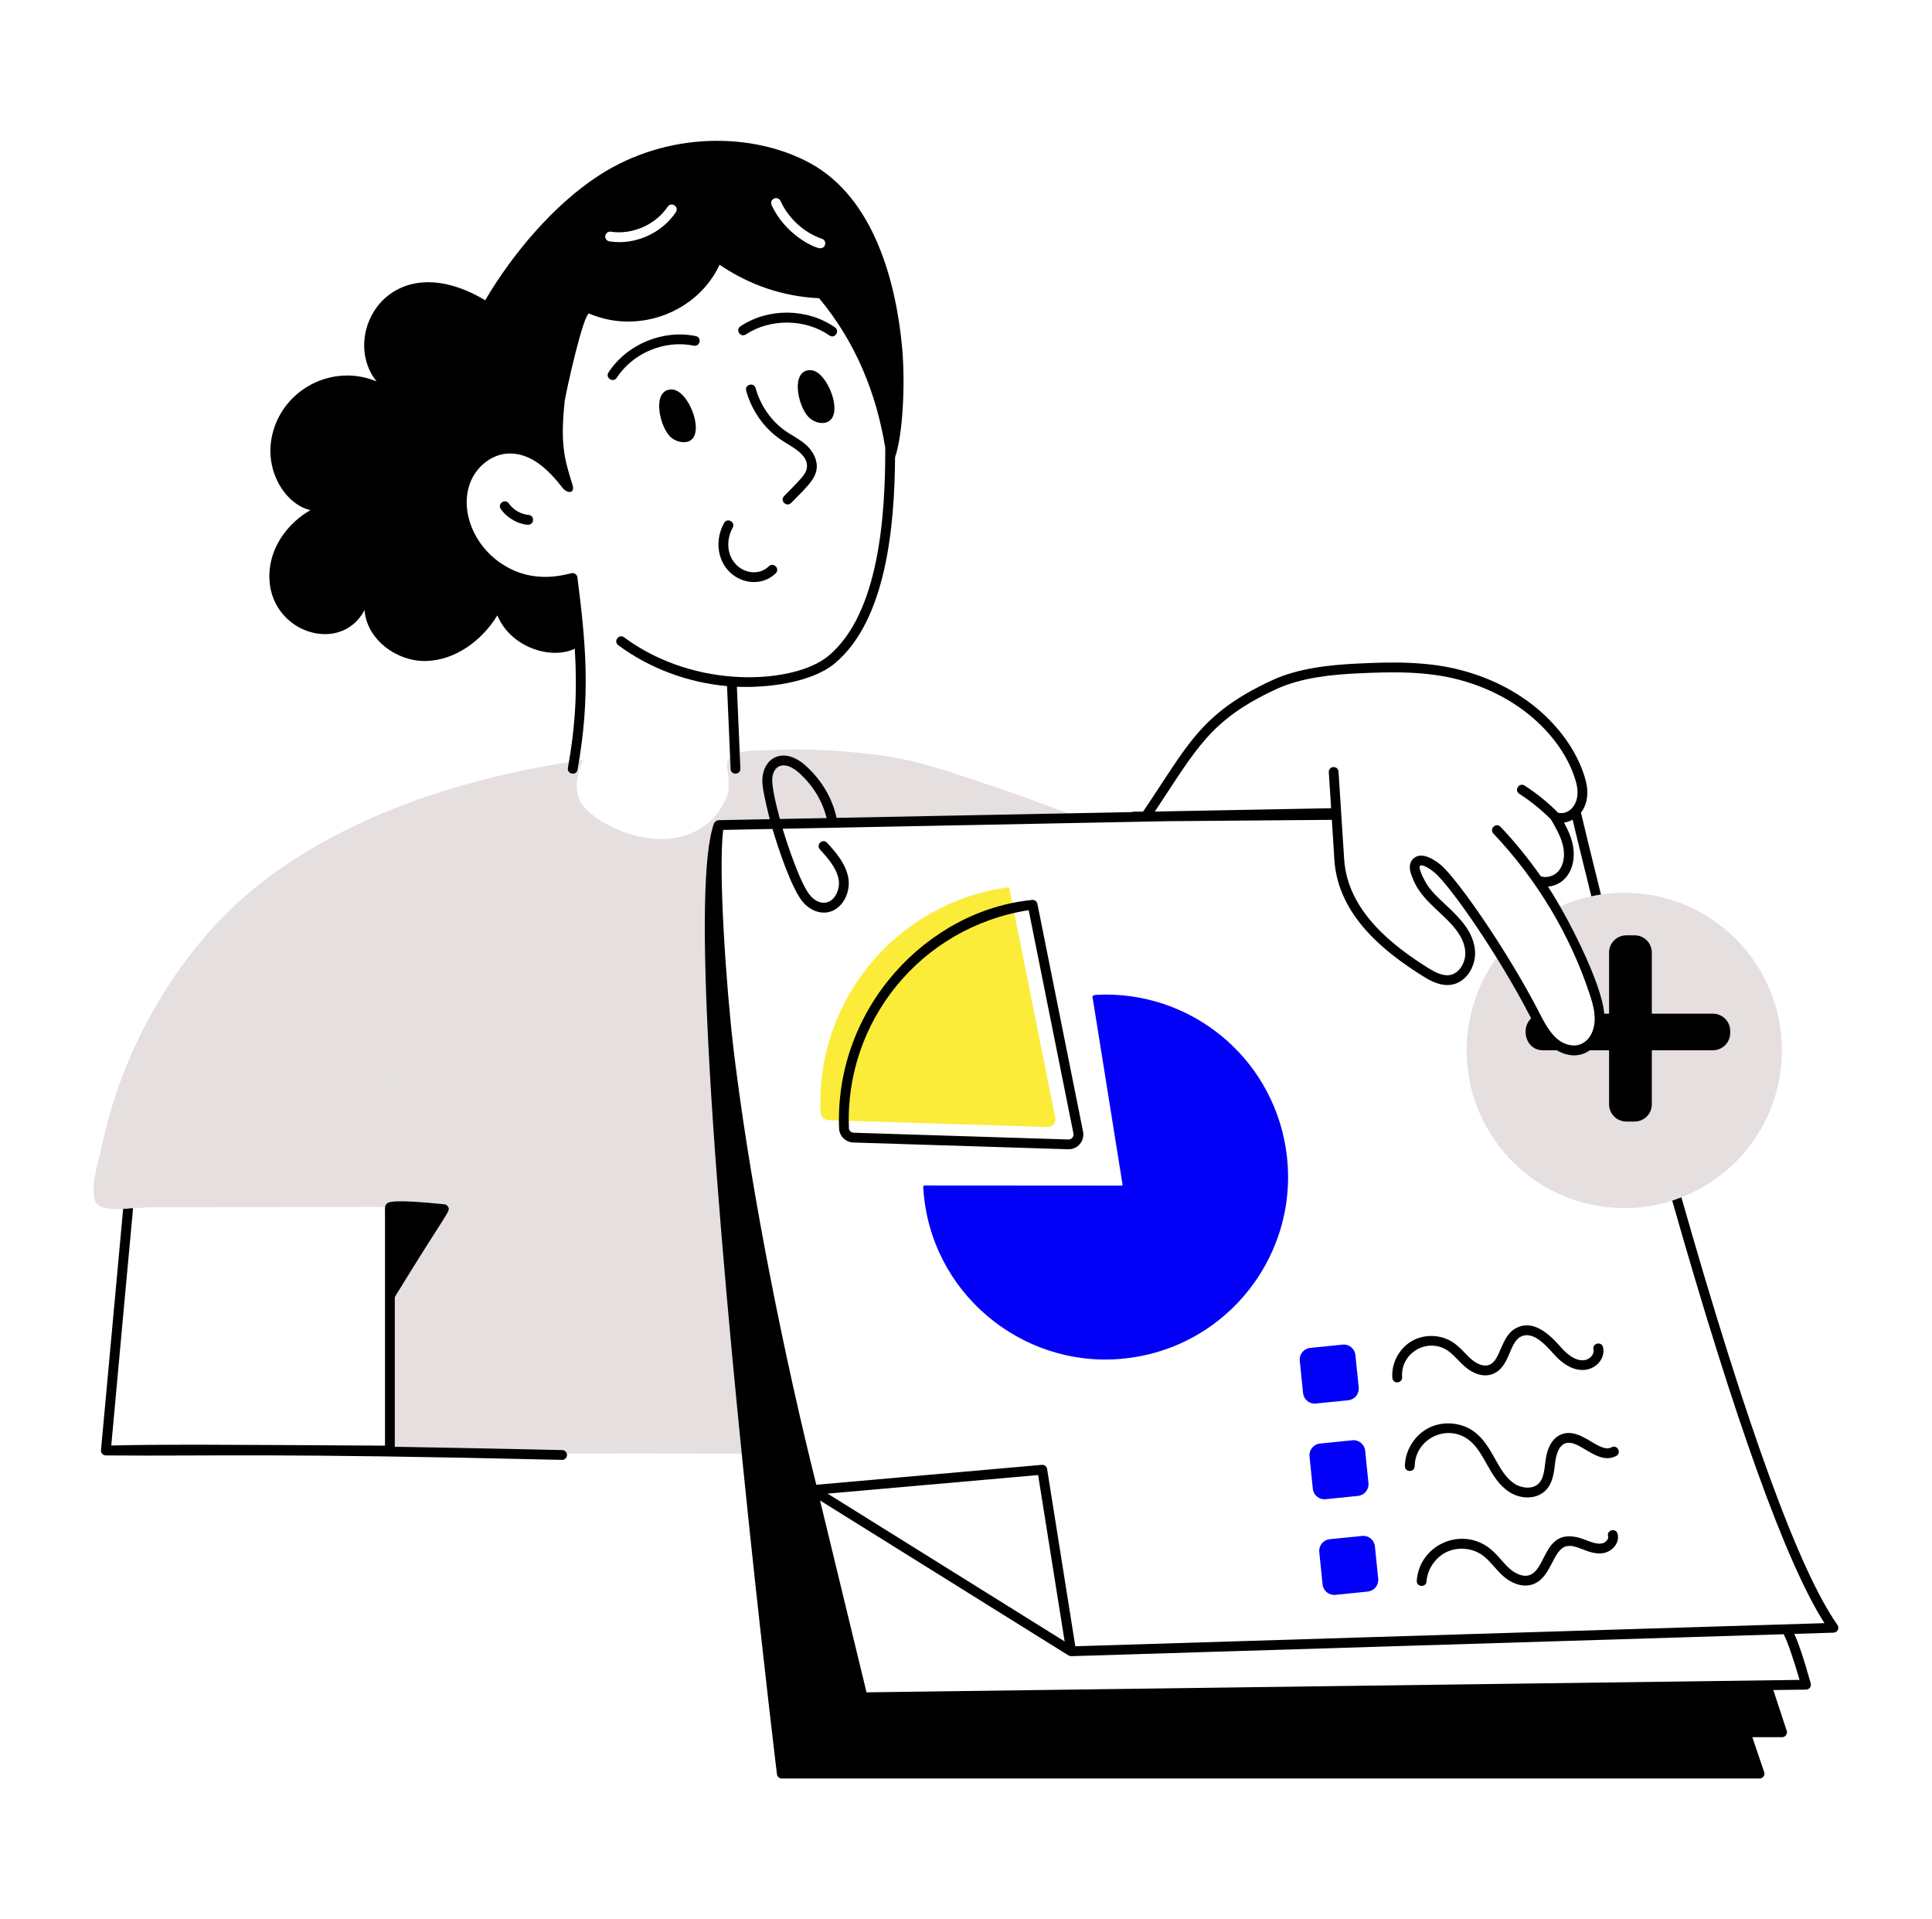 <svg width="151" height="150" viewBox="0 0 151 150" fill="none" xmlns="http://www.w3.org/2000/svg">
<g id="Frame">
<path id="Vector" d="M62.81 113.613C47.124 113.577 30.851 113.572 30.647 113.71C30.254 113.97 30.473 82.342 30.473 82.342L56.942 81.944C57.003 82.485 57.07 83.021 57.141 83.562C58.703 95.768 61.509 108.183 62.81 113.613Z" fill="#E5DFDF"/>
<path id="Vector_2" d="M57.141 83.562H31.764C31.402 83.562 30.917 83.46 30.647 83.756C30.34 84.082 30.468 84.628 30.504 85.031C30.764 87.978 30.196 81.492 31.198 93.124C31.223 93.451 31.371 93.941 31.08 94.196C30.703 94.523 29.983 94.324 29.534 94.324C23.656 94.334 17.777 94.339 11.899 94.349C10.781 94.349 9.138 94.671 8.072 94.37C7.505 94.206 7.393 93.915 7.337 93.323C7.219 92.104 7.694 90.859 7.934 89.68C9.178 83.667 12.015 77.8 16.241 72.937C23.203 64.913 34.997 60.858 45.562 59.404C45.108 60.42 44.843 61.573 45.358 62.63C46.126 64.224 51.307 67.043 54.937 64.635C55.784 64.079 56.34 63.288 56.763 62.385C56.993 61.905 56.957 61.349 56.927 60.823C56.881 59.981 56.559 59.359 57.365 58.961C58.111 58.588 59.453 58.675 60.274 58.624C62.897 58.471 65.683 58.659 68.296 58.955C71.296 59.297 74.011 60.241 76.853 61.196C79.379 62.048 81.895 62.931 84.37 63.931L56.161 64.482C55.773 69.927 56.258 76.713 57.141 83.562ZM139.269 82.09C139.269 87.322 136.008 91.794 131.413 93.574C131.245 93.122 130.557 93.339 130.691 93.813C130.691 93.818 130.696 93.829 130.696 93.834C129.517 94.211 128.258 94.413 126.951 94.413C120.147 94.413 114.628 88.899 114.628 82.09C114.628 79.195 115.663 76.483 117.231 74.52C120.039 78.986 120.22 80.309 121.294 81.335C121.889 81.909 122.771 82.26 123.562 82.015C124.386 81.75 124.901 80.884 125.002 80.018C125.241 77.861 122.722 72.88 121.608 70.994C123.068 70.263 125.009 69.772 126.951 69.772C133.75 69.772 139.269 75.291 139.269 82.09Z" fill="#E5DFDF"/>
<path id="Vector_3" d="M131.413 93.574C131.179 93.675 130.94 93.755 130.696 93.834C130.696 93.829 130.691 93.818 130.691 93.813C130.557 93.34 131.245 93.123 131.413 93.574Z" fill="#E5DFDF"/>
<path id="Vector_4" d="M72.176 92.688C72.137 92.734 72.158 92.812 72.161 92.866C72.673 100.995 79.799 106.862 87.578 106.2C95.945 105.488 101.797 97.855 100.491 89.717C99.335 82.508 92.953 77.394 85.74 77.746C85.238 77.771 85.393 77.943 85.425 78.145C85.499 78.606 85.561 78.992 85.635 79.453C85.883 81.007 87.418 90.595 87.677 92.215C87.76 92.729 87.807 92.657 87.438 92.657C86.576 92.656 73.281 92.648 72.426 92.647C72.354 92.647 72.241 92.624 72.176 92.688Z" fill="#0200F6"/>
<path id="Vector_5" d="M64.726 87.54L81.862 88.079C82.254 88.092 82.554 87.736 82.477 87.352L78.871 69.35C78.721 69.355 78.557 69.382 78.411 69.405C69.774 70.79 63.722 78.44 64.136 86.968C64.151 87.282 64.412 87.53 64.726 87.54Z" fill="#FAEC39"/>
<path id="Vector_6" d="M102.845 109.69L105.378 109.431C105.879 109.38 106.244 108.933 106.193 108.432L105.935 105.899C105.884 105.398 105.436 105.033 104.935 105.084L102.402 105.342C101.901 105.393 101.536 105.841 101.587 106.342L101.845 108.875C101.896 109.376 102.344 109.741 102.845 109.69ZM103.607 117.165L106.14 116.907C106.641 116.856 107.006 116.408 106.955 115.907L106.697 113.374C106.646 112.873 106.198 112.508 105.697 112.56L103.164 112.818C102.663 112.869 102.298 113.316 102.349 113.818L102.607 116.351C102.658 116.852 103.106 117.216 103.607 117.165ZM104.369 124.641L106.902 124.383C107.403 124.332 107.768 123.884 107.717 123.383L107.459 120.85C107.408 120.349 106.96 119.984 106.459 120.035L103.926 120.293C103.425 120.345 103.06 120.792 103.111 121.293L103.369 123.826C103.421 124.327 103.868 124.692 104.369 124.641Z" fill="#0200F6"/>
<path id="Vector_7" d="M43.943 113.327C43.818 113.324 37.966 113.187 30.856 113.07V101.364C35.034 94.546 35.213 94.693 35.035 94.331C34.977 94.212 34.863 94.132 34.732 94.118C30.647 93.692 30.355 93.953 30.231 94.064C30.049 94.229 30.089 94.522 30.091 94.77V112.98C17.711 112.904 12.332 112.872 8.696 112.97C10.492 93.291 10.403 94.591 10.384 94.424H10.258C9.966 94.461 9.861 94.472 9.625 94.477L7.894 113.328C7.876 113.54 8.006 113.755 8.344 113.745C17.08 113.81 20.816 113.55 43.934 114.092C44.141 114.092 44.311 113.927 44.316 113.719C44.321 113.507 44.154 113.332 43.943 113.327ZM143.609 126.99C140.634 122.783 136.523 111.522 131.413 93.574L130.696 93.834C135.609 111.087 139.609 122.183 142.594 126.852L84.043 128.658L81.839 114.799C81.807 114.603 81.626 114.46 81.424 114.481L63.8 116.037C61.305 106.057 58.826 93.726 57.522 83.513C57.516 83.46 57.506 83.407 57.5 83.354C57.437 82.871 57.378 82.387 57.32 81.899C56.755 77.075 56.127 68.031 56.523 64.859L60.379 64.784C60.762 66.11 61.877 69.541 62.812 70.564C63.258 71.047 63.832 71.323 64.395 71.323C65.702 71.323 66.527 69.863 66.302 68.609C66.1 67.472 65.298 66.585 64.65 65.868C64.304 65.496 63.75 66.001 64.082 66.383C64.666 67.026 65.388 67.823 65.548 68.742C65.633 69.209 65.495 69.751 65.202 70.128C64.687 70.777 63.909 70.631 63.375 70.043C62.583 69.199 61.498 65.879 61.171 64.768L91.145 64.179C91.2 64.178 104.039 64.072 104.095 64.072C104.159 65.119 104.228 66.16 104.291 67.201C104.578 71.642 108.381 74.515 111.213 76.289C111.818 76.672 112.62 77.097 113.465 76.953C114.665 76.741 115.345 75.45 115.287 74.383C115.205 72.808 114.034 71.7 112.997 70.717C111.575 69.408 111.507 69.117 111.149 68.423C110.931 67.902 110.931 67.738 110.968 67.684C111.148 67.469 111.85 67.963 112.1 68.173C113.288 69.153 117.04 74.497 119.6 79.45C119.63 79.505 119.65 79.527 119.669 79.583C118.833 80.367 119.237 82.079 120.588 82.079H121.671C122.501 82.565 123.461 82.655 124.253 82.079H125.761V86.307C125.761 87.051 126.367 87.651 127.111 87.651H127.753C128.497 87.651 129.102 87.051 129.102 86.307V82.079H133.878C134.621 82.079 135.227 81.479 135.227 80.741V80.565C135.227 79.822 134.621 79.222 133.878 79.222H129.102V74.441C129.102 73.697 128.497 73.097 127.753 73.097H127.111C126.367 73.097 125.761 73.697 125.761 74.441V79.222H125.384C125.379 79.206 125.384 79.195 125.379 79.184C125.161 76.743 122.418 71.441 120.986 69.294C122.574 69.137 123.266 67.51 122.909 65.948C122.776 65.353 122.527 64.811 122.24 64.29C122.473 64.258 122.696 64.173 122.909 64.057C123.175 65.172 123.69 67.291 124.375 70.048C124.619 69.99 124.869 69.947 125.124 69.91C125.124 69.857 124.332 66.761 123.562 63.499C123.6 63.446 123.647 63.403 123.679 63.35C124.078 62.718 124.168 61.889 123.939 61.023C123.195 58.11 120.225 54.014 114.325 52.408C111.6 51.664 108.748 51.728 106.066 51.861C104.074 51.956 101.519 52.19 99.415 53.168C93.761 55.786 92.828 58.292 89.339 63.43C88.633 63.443 88.576 63.414 88.457 63.467L65.388 63.918C65.043 62.383 64.257 61.034 63.041 59.903C61.392 58.367 59.852 59.09 59.614 60.593C59.535 61.108 59.62 61.608 59.721 62.107C59.848 62.75 59.997 63.387 60.161 64.019L56.156 64.099C55.996 64.099 55.801 64.3 55.801 64.354C54.977 66.665 54.866 72.954 55.466 83.582C56.719 105.568 60.687 138.33 60.724 138.66C60.751 138.851 60.91 138.994 61.107 138.994H137.522C137.789 138.994 137.97 138.731 137.883 138.49L136.958 135.765C138.096 135.765 138.302 135.765 139.285 135.765C139.563 135.765 139.724 135.46 139.646 135.266L138.595 132.079L141.16 132.047C141.417 132.035 141.589 131.807 141.521 131.558C140.926 129.433 140.523 128.302 140.236 127.691L143.311 127.595C143.615 127.584 143.789 127.238 143.609 126.99ZM99.739 53.863C101.72 52.939 104.18 52.716 106.103 52.626C108.727 52.498 111.505 52.434 114.123 53.146C119.516 54.616 122.468 58.355 123.201 61.215C123.603 62.759 122.66 63.737 121.772 63.515C120.986 62.713 120.104 62.001 119.159 61.395C118.733 61.12 118.318 61.767 118.745 62.038C119.637 62.612 120.471 63.286 121.22 64.04C121.602 64.704 122.001 65.385 122.16 66.112C122.335 66.866 122.208 67.594 121.82 68.062C121.48 68.471 120.869 68.646 120.423 68.481C119.467 67.121 118.421 65.825 117.278 64.614C116.913 64.249 116.377 64.789 116.721 65.145C120.184 68.798 122.734 73.156 124.21 77.596C124.38 78.096 124.566 78.68 124.619 79.253C124.782 80.907 123.819 81.794 122.898 81.702C121.574 81.596 120.88 80.267 120.285 79.099C117.771 74.229 113.859 68.629 112.588 67.578C111.902 67.012 110.914 66.511 110.373 67.206C110.001 67.674 110.278 68.332 110.448 68.725C110.477 68.782 110.652 69.332 111.292 70.085C112.449 71.46 114.43 72.613 114.522 74.42C114.564 75.169 114.091 76.061 113.332 76.199C112.753 76.3 112.142 75.976 111.616 75.647C108.928 73.958 105.322 71.243 105.056 67.153C104.913 64.869 104.764 62.585 104.615 60.301C104.605 60.094 104.424 59.935 104.212 59.945C103.999 59.961 103.84 60.142 103.856 60.354C103.914 61.289 103.973 62.224 104.036 63.164C101.208 63.218 111.245 63.028 90.258 63.424C93.538 58.505 94.546 56.272 99.739 53.863ZM60.374 60.71C60.508 59.771 61.37 59.392 62.52 60.461C63.582 61.449 64.278 62.617 64.607 63.934L60.953 64.004C60.763 63.295 60.257 61.429 60.374 60.71ZM81.138 115.278L83.209 128.281L64.682 116.728L81.138 115.278ZM140.65 131.287C58.847 132.378 68.498 132.249 67.725 132.259L64.092 117.264L83.512 129.375C83.595 129.417 83.678 129.433 83.719 129.433C83.719 129.433 83.724 129.433 83.73 129.433C84.708 129.403 75.207 129.696 139.402 127.718C139.657 128.132 140.204 129.752 140.65 131.287Z" fill="black"/>
<path id="Vector_8" d="M80.706 70.329C72.488 71.11 65.207 78.793 65.582 88.199C65.606 88.791 66.096 89.27 66.697 89.289L83.482 89.817C84.212 89.848 84.796 89.173 84.648 88.439L81.081 70.637C81.045 70.457 80.888 70.329 80.706 70.329ZM83.506 89.053L66.721 88.524C66.519 88.517 66.355 88.361 66.347 88.168C66.016 79.871 71.925 72.468 80.399 71.13L83.898 88.59C83.945 88.824 83.77 89.055 83.506 89.053ZM122.254 105.568C121.749 105.074 120.198 102.897 118.493 103.793C117.266 104.437 117.313 106.328 116.383 106.671C115.816 106.875 115.185 106.39 115.006 106.236C114.548 105.844 114.139 105.289 113.559 104.906C112.609 104.277 111.311 104.242 110.327 104.817C109.345 105.392 108.739 106.541 108.821 107.677C108.858 108.186 109.621 108.13 109.585 107.622C109.448 105.734 111.559 104.5 113.137 105.544C113.611 105.858 114.019 106.398 114.507 106.817C115.213 107.422 115.994 107.629 116.647 107.388C118.004 106.889 117.925 104.956 118.849 104.47C119.959 103.89 121.119 105.526 121.717 106.115C123.747 108.104 125.609 106.554 125.287 105.284C125.162 104.791 124.422 104.983 124.545 105.472C124.675 105.984 123.733 107.02 122.254 105.568ZM125.96 113.108C124.989 113.623 123.581 111.514 122.053 112.09C121.579 112.268 120.976 112.771 120.794 114.154C120.7 114.918 120.647 115.542 120.267 115.93C119.796 116.412 118.932 116.322 118.37 115.955C117.024 115.075 116.713 113.03 115.263 111.923C114.269 111.165 112.843 111.022 111.718 111.567C110.593 112.113 109.823 113.32 109.802 114.57C109.795 115.079 110.559 115.092 110.568 114.583C110.602 112.436 113.092 111.229 114.799 112.532C116.081 113.51 116.398 115.581 117.951 116.596C118.812 117.158 120.072 117.225 120.815 116.465C121.384 115.883 121.454 115.06 121.553 114.253C121.626 113.698 121.819 112.996 122.323 112.806C123.413 112.402 124.823 114.573 126.318 113.785C126.765 113.548 126.408 112.872 125.96 113.108ZM123.907 120.343C120.638 119.068 120.971 122.564 119.565 123.09C119.023 123.294 118.372 122.947 117.946 122.555C117.4 122.055 117.004 121.435 116.362 120.957C114.137 119.3 110.932 120.76 110.73 123.532C110.693 124.041 111.457 124.095 111.493 123.588C111.564 122.611 112.211 121.681 113.102 121.274C113.994 120.866 115.119 120.986 115.904 121.571C116.447 121.976 116.872 122.608 117.428 123.12C118.197 123.824 119.095 124.08 119.833 123.807C121.261 123.273 121.341 121.139 122.408 120.847C123.211 120.625 124.167 121.553 125.279 121.384C126.001 121.273 126.62 120.576 126.423 119.865C126.287 119.377 125.55 119.582 125.685 120.07C125.707 120.15 125.689 120.237 125.63 120.327C125.271 120.886 124.48 120.567 123.907 120.343ZM61.284 38.768C60.926 39.123 61.469 39.665 61.825 39.309C63.087 38.052 63.701 37.45 63.819 36.693C63.92 36.04 63.615 35.322 63.003 34.771C62.522 34.339 61.972 34.073 61.47 33.737C60.32 32.964 59.441 31.725 59.058 30.336C58.924 29.846 58.185 30.053 58.321 30.54C58.751 32.102 59.743 33.499 61.043 34.372C61.834 34.905 63.226 35.517 63.062 36.575C63.005 36.945 62.717 37.278 62.401 37.615C62.035 38.005 61.663 38.389 61.284 38.768ZM54.226 27.015C54.725 27.113 54.874 26.366 54.38 26.265C51.804 25.737 48.999 26.902 47.56 29.105C47.28 29.534 47.926 29.942 48.201 29.524C49.472 27.578 51.949 26.543 54.226 27.015ZM65.261 25.588C63.104 24.081 60.067 24.044 57.873 25.498C57.453 25.776 57.87 26.414 58.296 26.136C60.203 24.872 62.947 24.905 64.822 26.216C65.238 26.506 65.676 25.879 65.261 25.588ZM52.481 30.438C50.944 30.459 51.511 33.23 52.361 34.107C52.73 34.487 53.476 34.725 53.962 34.422C55.071 33.728 53.787 30.421 52.481 30.438ZM65.127 31.191C64.93 30.325 64.192 28.915 63.314 28.926C61.777 28.947 62.344 31.718 63.194 32.595C63.922 33.345 65.625 33.39 65.127 31.191ZM56.595 40.87C56.15 41.669 56.033 42.602 56.276 43.432C56.873 45.479 59.281 46.114 60.626 44.807C60.99 44.454 60.455 43.905 60.093 44.258C59.149 45.173 57.444 44.704 57.01 43.217C56.828 42.593 56.922 41.855 57.263 41.243C57.509 40.803 56.844 40.427 56.595 40.87ZM39.767 39.344C39.477 38.929 38.85 39.369 39.141 39.783C39.687 40.564 40.645 41.008 41.283 41.008C41.765 41.008 41.8 40.289 41.317 40.244C40.702 40.187 40.122 39.851 39.767 39.344Z" fill="black"/>
<path id="Vector_9" d="M57.102 60.096C57.123 60.606 57.888 60.567 57.866 60.063L57.592 53.672C59.936 53.776 63.401 53.362 65.214 51.867C69.291 48.499 69.917 41.05 69.956 35.731C70.555 34.027 70.773 30.019 70.504 27.129C70.014 21.919 68.264 15.464 63.34 12.764C58.819 10.297 52.125 10.258 46.801 13.719C43.275 16.005 40.035 19.863 37.922 23.465C30.495 19.041 26.497 26.129 29.431 29.808C26.06 28.404 22.189 30.337 21.297 33.896C20.577 36.812 22.364 39.457 24.267 39.866C22.608 40.81 21.322 42.489 21.093 44.387C20.5 49.27 26.566 51.386 28.492 47.668C28.65 49.965 31.003 51.715 33.299 51.659C35.6 51.598 37.672 50.057 38.871 48.092C39.931 50.636 43.108 51.577 44.923 50.698C45.119 53.856 44.994 56.623 44.387 60.012C44.298 60.506 45.049 60.654 45.14 60.147C46.173 54.384 45.786 50.281 45.127 45.113C45.105 44.945 44.95 44.788 44.749 44.785C44.524 44.784 42.538 45.537 40.347 44.66C37.355 43.447 35.877 40.251 36.702 37.853C37.165 36.506 38.391 35.516 39.685 35.446C41.499 35.353 42.88 36.721 43.988 38.151C44.122 38.324 44.478 38.542 44.668 38.412C44.843 38.291 44.797 38.051 44.734 37.855C44.123 35.899 43.775 34.724 44.132 31.375C44.199 30.783 45.628 24.328 46.061 24.511C49.989 26.188 54.581 24.313 56.236 20.689C58.574 22.276 61.197 23.174 64.018 23.307C66.86 26.711 68.493 30.712 69.19 35.001C69.203 40.214 68.725 47.973 64.727 51.277C62.129 53.418 54.434 53.998 48.778 49.808C48.37 49.507 47.916 50.122 48.322 50.423C50.768 52.235 53.749 53.344 56.823 53.62L57.102 60.096ZM52.823 16.581C51.685 18.279 49.573 19.174 47.628 18.863C47.419 18.832 47.276 18.633 47.306 18.424C47.342 18.22 47.536 18.077 47.745 18.107C49.414 18.367 51.246 17.561 52.185 16.153C52.464 15.74 53.103 16.154 52.823 16.581ZM64.115 19.403C63.657 19.403 61.35 18.325 60.304 16.02C60.217 15.831 60.304 15.602 60.498 15.515C60.686 15.428 60.916 15.515 61.003 15.704C61.62 17.066 62.829 18.174 64.243 18.663C64.649 18.799 64.547 19.403 64.115 19.403Z" fill="black"/>
</g>
</svg>
